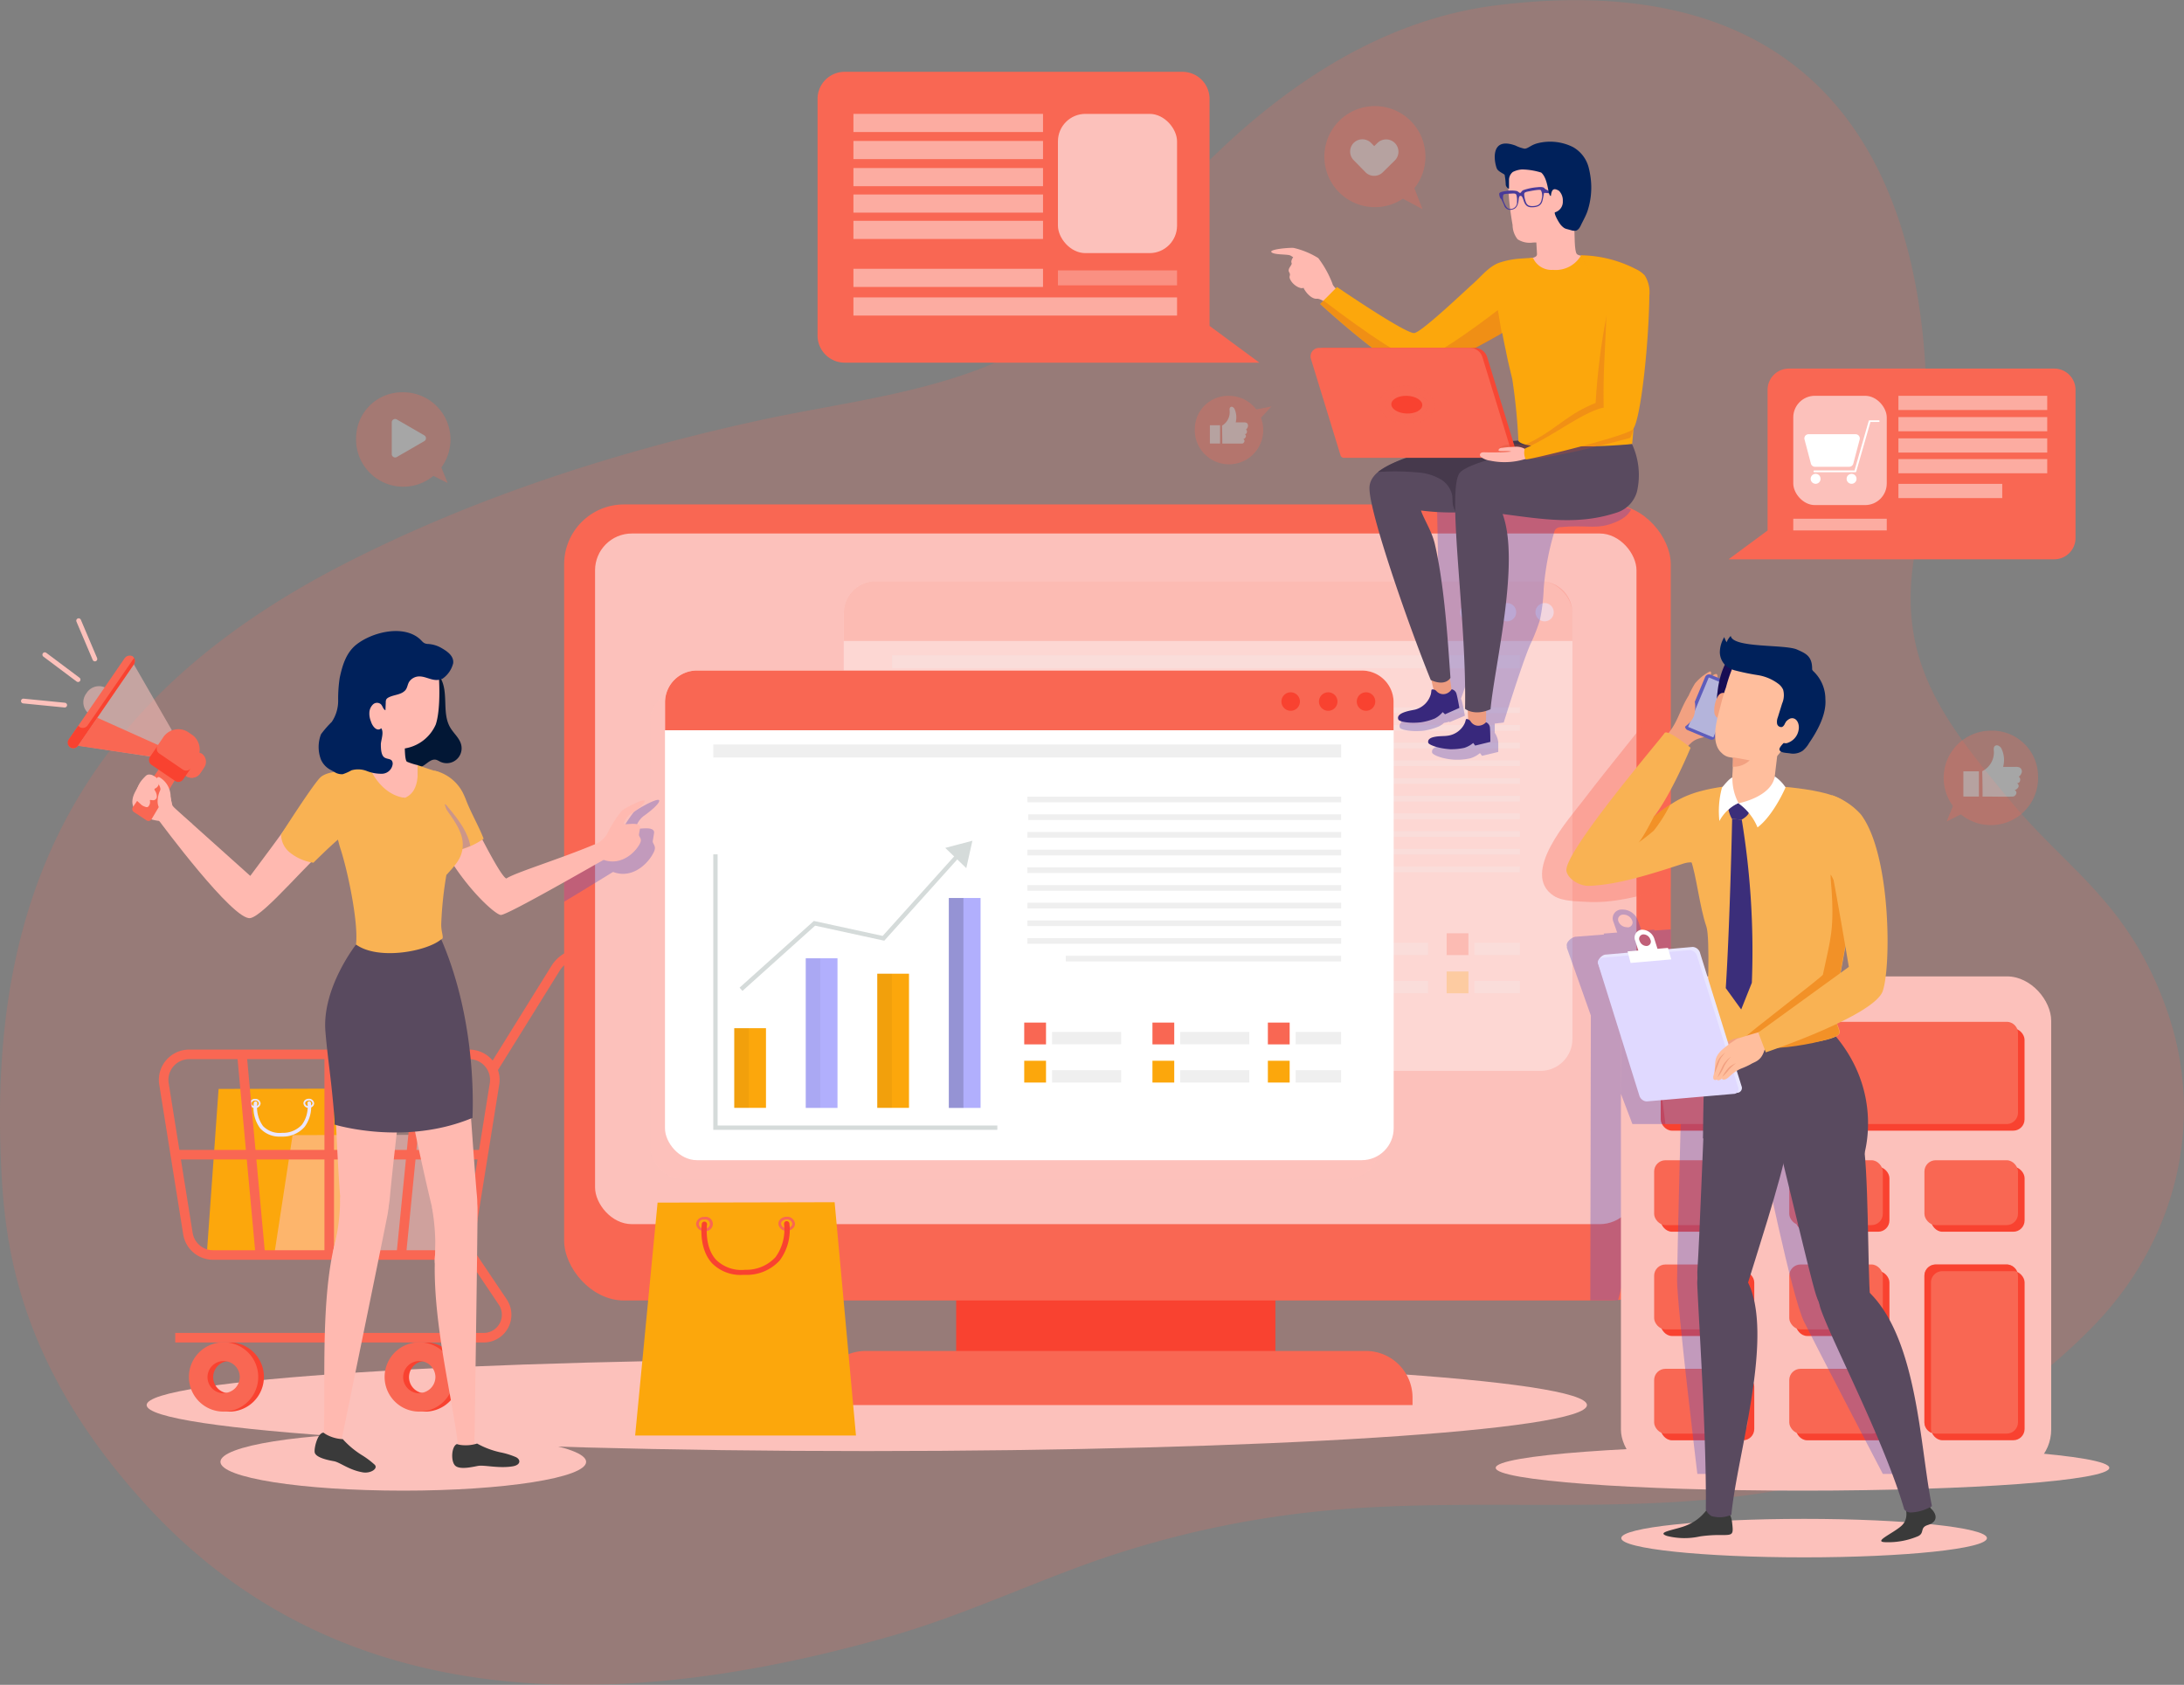 <svg xmlns="http://www.w3.org/2000/svg" viewBox="0 0 342.69 264.39"><rect x="0" y="0" width="342.69" height="264.39" fill="#808080" stroke="none"/><defs><style>.cls-1{isolation:isolate;}.cls-2{opacity:0.19;}.cls-3{fill:#f96753;}.cls-4,.cls-41,.cls-7{fill:#fcc1bb;}.cls-5{fill:#fca70c;}.cls-6{fill:#eae6ff;}.cls-7{opacity:0.55;}.cls-12,.cls-14,.cls-16,.cls-20,.cls-21,.cls-34,.cls-7{mix-blend-mode:multiply;}.cls-8{fill:#f94230;}.cls-30,.cls-37,.cls-9{fill:none;}.cls-37,.cls-9{stroke:#f96753;stroke-miterlimit:10;}.cls-9{stroke-width:1.5px;}.cls-10,.cls-20,.cls-21{opacity:0.35;}.cls-11,.cls-39{fill:#fff;}.cls-12,.cls-34{opacity:0.25;}.cls-13{fill:#b1affd;}.cls-14{opacity:0.15;}.cls-15{opacity:0.26;}.cls-16{opacity:0.62;}.cls-17{fill:#d5dbda;}.cls-18{fill:#efefef;}.cls-19{fill:#cfcfff;}.cls-20{fill:#5851bc;}.cls-22{fill:#021735;}.cls-23{fill:#ffb9b0;}.cls-24{fill:#f9b253;}.cls-25{fill:#7762ef;}.cls-26{fill:#594a5f;}.cls-27{fill:#f2f2f2;}.cls-28{fill:#3a3a3a;}.cls-29{fill:#00215b;}.cls-30{stroke:#fcc1bb;stroke-linecap:round;stroke-linejoin:round;stroke-width:0.75px;}.cls-31{fill:#ed9c80;}.cls-32{fill:#38287c;}.cls-33{fill:#46394c;}.cls-34,.cls-36{fill:#ce4a30;}.cls-35{fill:#f74734;}.cls-37,.cls-39,.cls-40,.cls-41{opacity:0.45;}.cls-38{fill:#483a99;}.cls-42{fill:#f2a181;}.cls-43{fill:#5e5dbb;}.cls-44{fill:#b4b4db;}.cls-45{fill:#f29127;}.cls-46{fill:#170d54;}.cls-47{fill:#ffbe9d;}.cls-48{fill:#3b2e7a;}.cls-49{fill:#e9e6ff;}.cls-50{fill:#e0d9ff;}.cls-51{opacity:0.3;}.cls-52{fill:#fefefe;}</style></defs><title>product-bg</title><g class="cls-1"><g id="OBJECTS"><g class="cls-2"><path class="cls-3" d="M423.11,273.37c-5.93-16.53-15.27-21.56-24.15-32.17-10.85-12.95-18.16-22.36-15.34-39,4.6-27.21,6.57-95.1-65.49-86.22-25.83,3.18-46.24,23-61.08,42.73C244.41,175.5,221.69,177,203.39,180.9,180.92,185.71,158,193,137.23,203.65c-42.83,21.95-55.62,53.5-53.87,93.87.53,12.2,2.25,31.42,22.86,53.9,27.81,30.34,68.22,34.41,116.86,20.47,11.14-3.19,21.66-8.19,32.61-12a154.18,154.18,0,0,1,35.2-7.64c27.93-2.7,56.89,2.18,83.69-6.16A88.33,88.33,0,0,0,412,322.92C424.81,309.51,429.37,290.82,423.11,273.37Z" transform="translate(-83.21 -115.16)"/></g><path class="cls-4" d="M106.22,335.65c0,4,50.6,7.22,113,7.22s113-3.24,113-7.22-50.6-7.23-113-7.23S106.22,331.66,106.22,335.65Z" transform="translate(-83.21 -115.16)"/><path class="cls-4" d="M175.18,344.56c0,2.5-12.84,4.52-28.69,4.52s-28.69-2-28.69-4.52S130.65,340,146.49,340,175.18,342.07,175.18,344.56Z" transform="translate(-83.21 -115.16)"/><ellipse class="cls-4" cx="282.83" cy="230.34" rx="48.14" ry="3.58"/><polygon class="cls-5" points="34.3 170.88 32.45 196.76 57.14 196.76 55.44 170.83 34.3 170.88"/><path class="cls-6" d="M122.4,288.32h0a.79.79,0,0,1,.85-.72h0a.8.8,0,0,1,.85.71.79.79,0,0,1-.85.72h0A.79.79,0,0,1,122.4,288.32Zm.85-.45a.53.53,0,0,0-.58.44.53.53,0,0,0,.58.45h0a.52.52,0,0,0,.57-.45.52.52,0,0,0-.57-.44Zm-.72.45h0Z" transform="translate(-83.21 -115.16)"/><path class="cls-6" d="M130.82,288.3h0a.67.67,0,0,1,.2-.47.9.9,0,0,1,.64-.25h0a.79.79,0,0,1,.84.71.68.68,0,0,1-.25.52.94.94,0,0,1-.59.2h0A.79.79,0,0,1,130.82,288.3Zm.85-.45a.66.66,0,0,0-.46.18.38.38,0,0,0-.12.27h0a.53.53,0,0,0,.58.44h0a.64.64,0,0,0,.41-.14.38.38,0,0,0,.16-.31.52.52,0,0,0-.57-.44Z" transform="translate(-83.21 -115.16)"/><path class="cls-6" d="M127.21,293.52h.24A4.54,4.54,0,0,0,131,292a5.29,5.29,0,0,0,1-3.78.28.28,0,0,0-.31-.24.27.27,0,0,0-.23.31,4.79,4.79,0,0,1-.87,3.36,4,4,0,0,1-3.1,1.28,3.66,3.66,0,0,1-3-1.05,5,5,0,0,1-.91-3.57.27.27,0,0,0-.54-.08,5.42,5.42,0,0,0,1,4A4.06,4.06,0,0,0,127.21,293.52Z" transform="translate(-83.21 -115.16)"/><polygon class="cls-7" points="45.91 178.13 42.96 197.38 69.77 197.32 67.06 178.08 45.91 178.13"/><path class="cls-8" d="M119.19,325.8a5.44,5.44,0,1,0,5.43,5.43A5.43,5.43,0,0,0,119.19,325.8Zm0,8a2.53,2.53,0,1,1,2.53-2.53A2.53,2.53,0,0,1,119.19,333.76Z" transform="translate(-83.21 -115.16)"/><path class="cls-3" d="M118.29,325.8a5.44,5.44,0,1,0,5.44,5.43A5.44,5.44,0,0,0,118.29,325.8Zm0,8a2.53,2.53,0,1,1,2.54-2.53A2.52,2.52,0,0,1,118.29,333.76Z" transform="translate(-83.21 -115.16)"/><path class="cls-8" d="M149.91,325.8a5.44,5.44,0,1,0,5.44,5.43A5.44,5.44,0,0,0,149.91,325.8Zm0,8a2.53,2.53,0,1,1,2.54-2.53A2.52,2.52,0,0,1,149.91,333.76Z" transform="translate(-83.21 -115.16)"/><path class="cls-3" d="M149,325.8a5.44,5.44,0,1,0,5.44,5.43A5.43,5.43,0,0,0,149,325.8Zm0,8a2.53,2.53,0,1,1,2.53-2.53A2.53,2.53,0,0,1,149,333.76Z" transform="translate(-83.21 -115.16)"/><path class="cls-9" d="M191,264.75H174.61a5,5,0,0,0-4.22,2.35L160.51,283" transform="translate(-83.21 -115.16)"/><path class="cls-9" d="M116.61,312.1h36.52a4,4,0,0,0,3.9-3.33l3.78-23.57a4,4,0,0,0-3.91-4.58H112.83a4,4,0,0,0-3.9,4.58l3.77,23.57A4,4,0,0,0,116.61,312.1Z" transform="translate(-83.21 -115.16)"/><line class="cls-9" x1="51.66" y1="165.45" x2="51.66" y2="196.94"/><line class="cls-9" x1="75.82" y1="181.2" x2="27.51" y2="181.2"/><line class="cls-9" x1="66.08" y1="165.45" x2="62.96" y2="196.94"/><line class="cls-9" x1="37.96" y1="165.45" x2="40.85" y2="196.94"/><path class="cls-9" d="M156.17,310.67l5.92,8.8a3.6,3.6,0,0,1-3,5.61H110.71" transform="translate(-83.21 -115.16)"/><rect class="cls-8" x="150.03" y="199.68" width="50.09" height="13.47"/><rect class="cls-3" x="88.52" y="79.16" width="173.64" height="124.92" rx="9.39"/><rect class="cls-4" x="93.37" y="83.72" width="163.41" height="108.38" rx="5.77"/><path class="cls-3" d="M135.82,212h78.5a7.32,7.32,0,0,1,7.32,7.32v1.17a0,0,0,0,1,0,0H128.5a0,0,0,0,1,0,0v-1.17A7.32,7.32,0,0,1,135.82,212Z"/><g class="cls-10"><rect class="cls-11" x="132.39" y="91.2" width="114.34" height="76.85" rx="5.01"/></g><g class="cls-12"><rect class="cls-5" x="143.26" y="147.35" width="4.98" height="12.5"/><rect class="cls-13" x="154.48" y="136.37" width="4.98" height="23.48"/><rect class="cls-5" x="165.71" y="138.8" width="4.98" height="21.05"/><rect class="cls-13" x="176.93" y="126.91" width="4.98" height="32.94"/><g class="cls-14"><rect class="cls-15" x="154.48" y="136.37" width="2.29" height="23.48"/></g><g class="cls-14"><rect class="cls-15" x="143.26" y="147.35" width="2.29" height="12.5"/></g><g class="cls-16"><rect class="cls-15" x="176.93" y="126.91" width="2.29" height="32.94"/></g><g class="cls-14"><rect class="cls-15" x="165.71" y="138.8" width="2.29" height="21.05"/></g><polygon class="cls-17" points="184.55 163.29 139.97 163.29 139.97 115.83 140.65 115.83 140.65 162.61 184.55 162.61 184.55 163.29"/><polygon class="cls-17" points="144.55 141.49 144.1 140.98 155.76 130.51 166.56 132.86 178.25 119.84 178.76 120.3 166.8 133.61 155.95 131.25 144.55 141.49"/><polygon class="cls-17" points="179.67 122.22 176.38 119.06 180.63 117.92 179.67 122.22"/><rect class="cls-13" x="188.77" y="146.46" width="3.42" height="3.42"/><rect class="cls-5" x="188.77" y="152.45" width="3.42" height="3.42"/><rect class="cls-18" x="193.13" y="153.93" width="10.84" height="1.94"/><rect class="cls-18" x="193.13" y="147.94" width="10.84" height="1.94"/><rect class="cls-13" x="208.88" y="146.46" width="3.42" height="3.42"/><rect class="cls-5" x="208.88" y="152.45" width="3.42" height="3.42"/><rect class="cls-18" x="213.24" y="153.93" width="10.84" height="1.94"/><rect class="cls-18" x="213.24" y="147.94" width="10.84" height="1.94"/><rect class="cls-3" x="226.99" y="146.46" width="3.42" height="3.42"/><rect class="cls-5" x="226.99" y="152.45" width="3.42" height="3.42"/><rect class="cls-18" x="231.36" y="153.93" width="7.13" height="1.94"/><rect class="cls-18" x="231.36" y="147.94" width="7.13" height="1.94"/><rect class="cls-18" x="189.41" y="113.78" width="49.08" height="0.89"/><rect class="cls-18" x="139.97" y="102.83" width="98.52" height="2.04"/><rect class="cls-18" x="189.26" y="116.55" width="49.23" height="0.89"/><rect class="cls-18" x="189.26" y="111" width="49.23" height="0.89"/><rect class="cls-18" x="189.26" y="119.33" width="49.23" height="0.89"/><rect class="cls-18" x="189.26" y="122.11" width="49.23" height="0.89"/><rect class="cls-18" x="189.26" y="124.88" width="49.23" height="0.89"/><rect class="cls-18" x="189.26" y="127.66" width="49.23" height="0.89"/><rect class="cls-18" x="189.26" y="130.43" width="49.23" height="0.89"/><rect class="cls-18" x="189.26" y="133.21" width="49.23" height="0.89"/><rect class="cls-18" x="195.29" y="135.98" width="43.2" height="0.89"/><path class="cls-3" d="M324.93,206.37H220.61a5,5,0,0,0-5,5v4.38H329.94v-4.38A5,5,0,0,0,324.93,206.37Z" transform="translate(-83.21 -115.16)"/><path class="cls-19" d="M315.23,211.24a1.45,1.45,0,1,1-1.44-1.45A1.44,1.44,0,0,1,315.23,211.24Z" transform="translate(-83.21 -115.16)"/><circle class="cls-19" cx="236.47" cy="96.07" r="1.44"/><circle class="cls-19" cx="242.36" cy="96.07" r="1.44"/></g><rect class="cls-7" x="102.02" y="108.2" width="114.34" height="76.85" rx="5.01"/><rect class="cls-11" x="104.34" y="105.21" width="114.34" height="76.85" rx="5.01"/><rect class="cls-5" x="115.21" y="161.35" width="4.98" height="12.5"/><rect class="cls-13" x="126.43" y="150.38" width="4.98" height="23.48"/><rect class="cls-5" x="137.65" y="152.8" width="4.98" height="21.05"/><rect class="cls-13" x="148.88" y="140.92" width="4.98" height="32.94"/><g class="cls-14"><rect class="cls-15" x="126.43" y="150.38" width="2.29" height="23.48"/></g><g class="cls-14"><rect class="cls-15" x="115.21" y="161.35" width="2.29" height="12.5"/></g><g class="cls-16"><rect class="cls-15" x="148.88" y="140.92" width="2.29" height="32.94"/></g><g class="cls-14"><rect class="cls-15" x="137.65" y="152.8" width="2.29" height="21.05"/></g><polygon class="cls-17" points="156.49 177.3 111.92 177.3 111.92 134.07 112.6 134.07 112.6 176.62 156.49 176.62 156.49 177.3"/><polygon class="cls-17" points="116.5 155.5 116.04 154.99 127.7 144.52 138.5 146.87 150.2 133.85 150.71 134.3 138.75 147.62 127.9 145.26 116.5 155.5"/><polygon class="cls-17" points="151.62 136.23 148.32 133.06 152.58 131.93 151.62 136.23"/><rect class="cls-3" x="160.71" y="160.47" width="3.42" height="3.42"/><rect class="cls-5" x="160.71" y="166.46" width="3.42" height="3.42"/><rect class="cls-18" x="165.08" y="167.94" width="10.84" height="1.94"/><rect class="cls-18" x="165.08" y="161.94" width="10.84" height="1.94"/><rect class="cls-3" x="180.83" y="160.47" width="3.42" height="3.42"/><rect class="cls-5" x="180.83" y="166.46" width="3.42" height="3.42"/><rect class="cls-18" x="185.19" y="167.94" width="10.84" height="1.94"/><rect class="cls-18" x="185.19" y="161.94" width="10.84" height="1.94"/><rect class="cls-3" x="198.94" y="160.47" width="3.42" height="3.42"/><rect class="cls-5" x="198.94" y="166.46" width="3.42" height="3.42"/><rect class="cls-18" x="203.3" y="167.94" width="7.13" height="1.94"/><rect class="cls-18" x="203.3" y="161.94" width="7.13" height="1.94"/><rect class="cls-18" x="161.35" y="127.79" width="49.08" height="0.89"/><rect class="cls-18" x="111.92" y="116.83" width="98.52" height="2.04"/><rect class="cls-18" x="161.21" y="130.56" width="49.23" height="0.89"/><rect class="cls-18" x="161.21" y="125.01" width="49.23" height="0.89"/><rect class="cls-18" x="161.21" y="133.34" width="49.23" height="0.89"/><rect class="cls-18" x="161.21" y="136.11" width="49.23" height="0.89"/><rect class="cls-18" x="161.21" y="138.89" width="49.23" height="0.89"/><rect class="cls-18" x="161.21" y="141.66" width="49.23" height="0.89"/><rect class="cls-18" x="161.21" y="144.44" width="49.23" height="0.89"/><rect class="cls-18" x="161.21" y="147.21" width="49.23" height="0.89"/><rect class="cls-18" x="167.23" y="149.99" width="43.2" height="0.89"/><path class="cls-3" d="M296.87,220.38H192.56a5,5,0,0,0-5,5v4.38H301.88v-4.38A5,5,0,0,0,296.87,220.38Z" transform="translate(-83.21 -115.16)"/><path class="cls-8" d="M287.18,225.24a1.45,1.45,0,1,1-1.45-1.44A1.45,1.45,0,0,1,287.18,225.24Z" transform="translate(-83.21 -115.16)"/><path class="cls-8" d="M293.07,225.24a1.45,1.45,0,1,1-1.45-1.44A1.45,1.45,0,0,1,293.07,225.24Z" transform="translate(-83.21 -115.16)"/><path class="cls-8" d="M299,225.24a1.45,1.45,0,1,1-1.44-1.44A1.44,1.44,0,0,1,299,225.24Z" transform="translate(-83.21 -115.16)"/><path class="cls-20" d="M335.46,194.42H308.69q.27,13,.44,26a10.37,10.37,0,0,1-.48,3.93h0c-.36,0-.2.09-.32.72v0a8,8,0,0,1-5.25,3.19.56.56,0,0,0,0,.29.66.66,0,0,0-.21.81c.13.29,1.67.68,3.76.46a10,10,0,0,0,2.32-.65,3.54,3.54,0,0,0,.85-.58,2.87,2.87,0,0,0,.78-.19l.09.08,2.39-1s-.26-1.51-.47-2.3a1.42,1.42,0,0,0-.15-.37,111.13,111.13,0,0,0,4.7-16.71c-.44,7.06-3,21.38-3.16,21.88a3.68,3.68,0,0,1-3,2.13c-.56.05-3.35-.11-3.05,1.17.07.31,1.52,1,3.62,1.1a9.6,9.6,0,0,0,2.39-.23,4.34,4.34,0,0,0,1.49-.81l.33.43,2.54-.61s0-.66,0-1.46a3.3,3.3,0,0,0-.55-1.55l0-1.44,1.41-.17s2.82-9.15,4.17-12.26a27.5,27.5,0,0,0,1.52-3.89,28.52,28.52,0,0,0,.58-4.88,43.08,43.08,0,0,1,1.64-8.8,1.24,1.24,0,0,1,.24-.52,1.34,1.34,0,0,1,.92-.32c3.6-.33,5.25.28,7.5-.42,3-.92,3.29-2.26,3.43-2.33A9.4,9.4,0,0,0,335.46,194.42Z" transform="translate(-83.21 -115.16)"/><g class="cls-21"><path class="cls-3" d="M345.36,254.35v-31c-4.63,6.06-9.21,11.49-13.84,17.55-2,2.63-9.88,11.34-4.51,14.84,1.37.89,3.75.85,4.94.93,4.29.31,8.53-.88,12.69-2.05Z" transform="translate(-83.21 -115.16)"/></g><path class="cls-20" d="M345.36,261l-2.58.19,0-.14-2,.15-.6-1.7a2.6,2.6,0,0,0-2.53-1.61,1.38,1.38,0,0,0-1.28,1.92l.59,1.69-2.11.16.05.15-4.35.34c-.69,0-1.7.89-1.48,1.51l0,.09a1,1,0,0,0,0,.16l3.76,10.61-.09,44.7h4.36l8.26-32.11Zm-6.78-.34a1.44,1.44,0,0,1-1.42-.9.77.77,0,0,1,.72-1.07,1.45,1.45,0,0,1,1.42.9A.77.77,0,0,1,338.58,260.69Z" transform="translate(-83.21 -115.16)"/><path class="cls-20" d="M182.64,242.61a21.62,21.62,0,0,0-2.58,4.33,4.32,4.32,0,0,1-2.41,2.17c-1.91.87-4,1.71-5.92,2.48v5.07c4-2.4,7.62-4.65,7.68-4.67,3.05,1.17,5.61-1.37,6.43-3.21.37-.82-.18-1.16-.21-1.55,0-.2.25-1.39.21-1.54-.24-1.07-3.11-.14-2.87-.65a3.61,3.61,0,0,1,1.19-1.79c1.41-1,2.49-2,2.49-2.43C186.65,240.12,183,242.24,182.64,242.61Z" transform="translate(-83.21 -115.16)"/><rect class="cls-4" x="254.34" y="153.22" width="67.51" height="78.07" rx="6.95"/><rect class="cls-8" x="260.58" y="161.39" width="57.09" height="16.04" rx="1.77"/><rect class="cls-8" x="260.58" y="183.11" width="14.68" height="10.18" rx="1.77"/><rect class="cls-8" x="281.79" y="183.11" width="14.68" height="10.18" rx="1.77"/><rect class="cls-8" x="303" y="183.11" width="14.68" height="10.18" rx="1.77"/><rect class="cls-8" x="260.58" y="199.47" width="14.68" height="10.18" rx="1.77"/><rect class="cls-8" x="281.79" y="199.47" width="14.68" height="10.18" rx="1.77"/><rect class="cls-8" x="260.58" y="215.84" width="14.68" height="10.18" rx="1.77"/><rect class="cls-8" x="281.79" y="215.84" width="14.68" height="10.18" rx="1.77"/><rect class="cls-8" x="303" y="199.47" width="14.68" height="26.54" rx="1.77"/><path class="cls-3" d="M342.75,277.29a1.78,1.78,0,0,1,1.78-1.78h53.54a1.78,1.78,0,0,1,1.78,1.78v12.49a1.78,1.78,0,0,1-1.78,1.77H344.53" transform="translate(-83.21 -115.16)"/><rect class="cls-3" x="259.55" y="182.07" width="14.68" height="10.18" rx="1.77"/><rect class="cls-3" x="280.75" y="182.07" width="14.68" height="10.18" rx="1.77"/><rect class="cls-3" x="301.96" y="182.07" width="14.68" height="10.18" rx="1.77"/><rect class="cls-3" x="259.55" y="198.43" width="14.68" height="10.18" rx="1.77"/><rect class="cls-3" x="280.75" y="198.43" width="14.68" height="10.18" rx="1.77"/><rect class="cls-3" x="259.55" y="214.8" width="14.68" height="10.18" rx="1.77"/><rect class="cls-3" x="280.75" y="214.8" width="14.68" height="10.18" rx="1.77"/><rect class="cls-3" x="301.96" y="198.43" width="14.68" height="26.54" rx="1.77"/><path class="cls-8" d="M386.2,339.41v-23a1.78,1.78,0,0,1,1.78-1.77h11.13a1.8,1.8,0,0,1,.62.11,1.77,1.77,0,0,0-1.66-1.15H386.94a1.77,1.77,0,0,0-1.77,1.77v23a1.76,1.76,0,0,0,1.15,1.65A1.79,1.79,0,0,1,386.2,339.41Z" transform="translate(-83.21 -115.16)"/><path class="cls-20" d="M337.54,286.79l1.81,4.76h7.57s-.52,20.58-.56,24.43,3.18,30.47,3.18,30.47h4.38l-.46-33.55,6.22-17.21s4.67,23,6.61,26.9,12.35,23.86,12.35,23.86h4l-10.32-44.12L367.91,287l-22.35-10.44-8,.79" transform="translate(-83.21 -115.16)"/><polygon class="cls-5" points="103.18 188.72 99.66 225.27 134.31 225.27 130.96 188.66 103.18 188.72"/><path class="cls-3" d="M192.43,307.23h0a1.22,1.22,0,0,1,1.3-1.1h0a1.12,1.12,0,1,1,0,2.2h0A1.22,1.22,0,0,1,192.43,307.23Zm1.3-.68a.7.7,0,1,0,0,1.36h0a.7.7,0,1,0,0-1.36Zm-1.09.68Z" transform="translate(-83.21 -115.16)"/><path class="cls-3" d="M205.35,307.2h0a1,1,0,0,1,.3-.71,1.4,1.4,0,0,1,1-.39h0a1.22,1.22,0,0,1,1.3,1.1,1,1,0,0,1-.4.79,1.4,1.4,0,0,1-.9.31h0A1.21,1.21,0,0,1,205.35,307.2Zm1.3-.68a1,1,0,0,0-.7.27.58.58,0,0,0-.18.41h0a.8.8,0,0,0,.88.68h0a1,1,0,0,0,.64-.22.6.6,0,0,0,.24-.46.8.8,0,0,0-.88-.68Z" transform="translate(-83.21 -115.16)"/><path class="cls-8" d="M199.81,315.22h.37a7,7,0,0,0,5.38-2.27,8.06,8.06,0,0,0,1.51-5.8.43.43,0,0,0-.48-.36.42.42,0,0,0-.35.48,7.38,7.38,0,0,1-1.33,5.15,6.2,6.2,0,0,1-4.76,2,5.65,5.65,0,0,1-4.61-1.6c-1.85-2.06-1.39-5.45-1.39-5.48a.43.43,0,0,0-.36-.48.42.42,0,0,0-.47.36c0,.15-.52,3.8,1.59,6.15A6.27,6.27,0,0,0,199.81,315.22Z" transform="translate(-83.21 -115.16)"/><path class="cls-22" d="M152.32,221.53c1.34,2.32.18,5.48,1.53,7.79.54.93,1.46,1.65,1.72,2.69a2.34,2.34,0,0,1-3.37,2.64,2.76,2.76,0,0,0-.52-.25c-.67-.2-1.28.39-1.85.79a2.85,2.85,0,0,1-2.44.43,3.64,3.64,0,0,1-2-2.44c-1-2.9-.28-6.09.62-9,.45-1.46,1.11-3.08,2.54-3.61" transform="translate(-83.21 -115.16)"/><path class="cls-23" d="M183.47,246.17c0,.33.51.6.19,1.28-.73,1.51-3,3.61-5.72,2.65-.11,0-15,8.64-16.13,8.64s-9-7.39-11.51-16.53c-.61-2.18-.37-4.75,1.67-5.85a4.83,4.83,0,0,1,2.81,2.5c1.69,3.19,6.76,13.76,7.88,14.16,1.4-.93,8.21-3,13.72-5.3a3.76,3.76,0,0,0,2.14-1.79,18,18,0,0,1,2.29-3.57c.3-.3,3.56-2.05,3.56-1.48,0,.34-1,1.22-2.2,2a3,3,0,0,0-1.07,1.48c-.21.42,2.34-.35,2.56.53C183.69,245,183.46,246,183.47,246.17Z" transform="translate(-83.21 -115.16)"/><path class="cls-24" d="M151.38,236.09a6.7,6.7,0,0,1,4.44,3.44,14.2,14.2,0,0,1,.6,1.39c.8,2,1.89,3.84,2.68,5.86a12.05,12.05,0,0,1-3.5,1.68,7.38,7.38,0,0,1-3.26.44,1.69,1.69,0,0,1-.54-.12,1.79,1.79,0,0,1-.57-.49c-.34-.39-.67-.79-1-1.19a3.3,3.3,0,0,1-.67-1.14,3.36,3.36,0,0,1,.16-1.77" transform="translate(-83.21 -115.16)"/><g class="cls-21"><path class="cls-25" d="M153.32,241.59a.72.72,0,0,0-.25-.21.47.47,0,0,0-.54.23,1.33,1.33,0,0,0-.11.63,8.6,8.6,0,0,0,.38,2.41l-.25,4.25h0a7.52,7.52,0,0,0,3-.45c.46-.17,1-.34,1.46-.55C156.55,245.52,154.91,243.49,153.32,241.59Z" transform="translate(-83.21 -115.16)"/></g><path class="cls-23" d="M146.73,231.87s-.06,2.66.35,2.83a10.31,10.31,0,0,0,1.72.54l0,5.5-7.34-1.1-5.06-2.81s5.25-1.75,5.3-2.27-.29-3.47-.29-3.47" transform="translate(-83.21 -115.16)"/><path class="cls-23" d="M135.45,311.57v0c-2,9.53-1.05,22.62-1.5,29.79.11,0,2.73.36,2.73.36s6.22-30.23,7.35-36a10.67,10.67,0,0,0,.14-1.12c.27-4.36-3.66-4.58-5.87-1a16.15,16.15,0,0,0-1,1.95c-.13.28-.24.57-.36.87h0a28.75,28.75,0,0,0-1,3.05l0,.11c-.09.3-.17.61-.24.92l0,.07Z" transform="translate(-83.21 -115.16)"/><path class="cls-23" d="M147.21,277.38c-.07.79-.49,4.54-1,9-.43,3.72-.9,7.91-1.27,11.23-.27,2.49-.47,4.48-.55,5.41a12.73,12.73,0,0,1-.23,1.61v0c-.94,4.35-3.95,4.6-5.77,3.59a3.17,3.17,0,0,1-.7-.47,2.38,2.38,0,0,1-.78-1.28h0c-.11-.9-.23-2.11-.33-3.56v0s0,0,0,0v0c-.22-2.82-.41-6.46-.58-10-.2-4.35-.33-8.55-.36-10.91,0-.14,0-.26,0-.39,0-7.25,6.63-11.89,10.77-9.64l.15.07.16.09c.47.32.63,1.4.64,2.64A26.32,26.32,0,0,1,147.21,277.38Z" transform="translate(-83.21 -115.16)"/><path class="cls-23" d="M137.07,304.74l-.5-1.9s0,0,0,0a30.53,30.53,0,0,1-.63,6.64l0,.11c-.07.3-.15.61-.24.92l0,.07a4.7,4.7,0,0,0-.21,1v0c0,.86,1.83-3,2.25-3.85a1.16,1.16,0,0,1,.09-.18l-.5-2Z" transform="translate(-83.21 -115.16)"/><path class="cls-23" d="M151.43,313.39v0c-.19,10,2.89,21.71,3.7,28.95.1,0,2.52-.32,2.52-.32s.46-30.56.49-36.6a10,10,0,0,0-.06-1.15c-.5-4.4-4.06-3.64-5.44.49a16.47,16.47,0,0,0-.58,2.18c-.07.32-.12.63-.18,1h0a31.86,31.86,0,0,0-.36,3.26v.12c0,.32-.05.65-.06,1v.07C151.44,312.71,151.43,313,151.43,313.39Z" transform="translate(-83.21 -115.16)"/><path class="cls-23" d="M153.5,309.32a2.32,2.32,0,0,1-.7-.3,2,2,0,0,1-.92-1.08h0c-.26-.86-.57-2.06-.92-3.48,0,0,0,0,0,0l0,0c-.67-2.75-1.47-6.32-2.22-9.79-.91-4.28-1.74-8.42-2.17-10.77,0-.13-.4-1.84-.42-2-1.28-7.28,4.4-12,8.53-10.64l.16.06c.83.33,1.06,3.25,1.25,5.22s1.59,22.44,1.94,26.14a13.49,13.49,0,0,1,.07,1.65C158,308.87,155.32,309.87,153.5,309.32Z" transform="translate(-83.21 -115.16)"/><path class="cls-23" d="M151.73,306.19l-.78-1.76v0a34.05,34.05,0,0,1,.56,6.75v.12c0,.31,0,.65-.06,1v.07a5.45,5.45,0,0,0,0,1v0c.14.86,1.14-3.4,1.36-4.39,0-.13.05-.2.05-.2l-.78-1.86Z" transform="translate(-83.21 -115.16)"/><path class="cls-26" d="M139.07,263.39s-5.35,6.79-4.8,13.62c.23,2.84.58,5.34.9,8.2.05.41.69,6.42.51,6.42,0,0,11,3.41,21.67-1.05,0-.73.85-14.7-4.9-28A93.57,93.57,0,0,1,139.07,263.39Z" transform="translate(-83.21 -115.16)"/><path class="cls-24" d="M155.82,247.7c0,2-1.08,3.13-2.57,4.77a58.49,58.49,0,0,0-.8,7.52c-.08,1.5.56,2.44,0,2.56-2.14,1.87-9.84,3.38-13.38.83.37-3.13-1-10-2-13.56-.15-.54-.28-1-.4-1.35-.88-2.67-2.47-11.23-1.29-11.6l1-.3c1.85-.56,4.57-1.51,4.57-1.51s1.61,4.73,5.77,5.31c2.27-.94,2.07-3.81,2-5.13.75.2,1.07.41,3.38,1.09.64.93.08,2.87,1.13,5.77C153.57,242.82,155.87,245.33,155.82,247.7Z" transform="translate(-83.21 -115.16)"/><path class="cls-23" d="M152.05,221s.42,5.14-.46,7.84a6.41,6.41,0,0,1-5.55,3.84c-6.15,0-7.25-8.35-7.22-8.75s9.06-3.91,9.06-3.91Z" transform="translate(-83.21 -115.16)"/><path class="cls-27" d="M152.69,271.75" transform="translate(-83.21 -115.16)"/><path class="cls-28" d="M163.74,345.25c-2.18.39-4.52-.22-5.48-.06-.79.14-2.82.65-3.59,0s-.63-3.1.24-3.42a3,3,0,0,0,.57.14,6,6,0,0,0,2.59-.22,13.44,13.44,0,0,0,3.61,1.37,12.24,12.24,0,0,1,2.41.73C164.91,344.13,165,345,163.74,345.25Z" transform="translate(-83.21 -115.16)"/><path class="cls-28" d="M140.14,346.21c-2.19-.37-3.58-1.58-4.54-1.75-.79-.14-2.78-.53-3-1.34-.16-.61.44-3.14,1.38-3.14a3.1,3.1,0,0,0,.48.32A5.94,5.94,0,0,0,137,341a13.68,13.68,0,0,0,3,2.51,13.42,13.42,0,0,1,2,1.5C142.59,345.61,141.37,346.42,140.14,346.21Z" transform="translate(-83.21 -115.16)"/><path class="cls-23" d="M108.21,244l2-2.39,12.27,11s6-8,7.65-10.47c1.81-2.74,3.44-5.08,6.09-5.54.61.38-.2,10.22-.52,10.46-3.7,2.77-10.91,11.71-13.2,12.17C119.86,259.77,108.21,244,108.21,244Z" transform="translate(-83.21 -115.16)"/><path class="cls-24" d="M137.14,236.17s-2.51,0-3.59.92-6.23,9-6.23,9a3.63,3.63,0,0,0,1.36,2.84,7.58,7.58,0,0,0,3.71,1.61s2.59-2.58,4-3.75c.91-.73,1,1.08,1,1.08l4.56-4.46Z" transform="translate(-83.21 -115.16)"/><path class="cls-29" d="M135.63,236.27l-.41-.23a3.35,3.35,0,0,1-1.64-1.66,5.53,5.53,0,0,1,0-4,16.31,16.31,0,0,1,1.69-1.94,5.94,5.94,0,0,0,1-3.36,22,22,0,0,1,.24-3.54c.43-2,1-3.87,2.52-5.15,2.45-2,7.35-3.26,10-1,.48.42.58.75,1.24.82a4.72,4.72,0,0,1,2.23.65c.88.51,1.94,1.22,1.82,2.37a4.17,4.17,0,0,1-1.67,2.43,2.19,2.19,0,0,1-.94.21c-1,0-1.91-.66-2.93-.55a1.93,1.93,0,0,0-1.28.71c-.37.45-.32,1.09-.75,1.51-.68.68-1.75.63-2.57,1.07a.9.9,0,0,0-.35.29.94.94,0,0,0-.09.44l-.05,1.28c-.4-.17-.44-.75-.78-1a.93.93,0,0,0-1.17.08,1.91,1.91,0,0,0-.56,1.12,3.21,3.21,0,0,0,.23,1.54c.26.87,1,1.66,1.62,1.08.44.65,0,1.73-.06,2.46,0,.58,0,1.73.54,2.11s1.29.09,1.32,1a1.73,1.73,0,0,1-1.62,1.57,6.15,6.15,0,0,1-2.42-.42,3.77,3.77,0,0,0-2.43-.12,7.26,7.26,0,0,1-1.37.61A2.12,2.12,0,0,1,135.63,236.27Z" transform="translate(-83.21 -115.16)"/><path class="cls-23" d="M113.32,244.42s-2.89-2.31-3.08-2.94-.24-1.31-.48-1.93a3.59,3.59,0,0,0-2-2c-.73-.3-.37-.55-1.15-.4-1.17.23-1.72,1.38-2.19,2.27-2,3.82,3.47,4.54,3.66,4.55.4,0,2.43,2.32,2.43,2.32" transform="translate(-83.21 -115.16)"/><path class="cls-3" d="M104.21,242.58l2,1.32a.55.55,0,0,0,.77-.17l4.34-7.28L108.72,235l-4.66,6.82A.54.54,0,0,0,104.21,242.58Z" transform="translate(-83.21 -115.16)"/><path class="cls-7" d="M97.15,227.15l.68.46,2.75-4-.68-.46a2.3,2.3,0,0,0-3.13.81h0A2.28,2.28,0,0,0,97.15,227.15Z" transform="translate(-83.21 -115.16)"/><polygon class="cls-7" points="11.43 116.87 24.08 118.79 26.96 114.58 20.58 103.52 11.43 116.87"/><polygon class="cls-3" points="12.23 117.04 24.08 118.79 25.23 117.11 15.26 112.63 12.23 117.04"/><path class="cls-3" d="M112.48,237h0a1.61,1.61,0,0,0,2.19-.56l.51-.75a1.59,1.59,0,0,0-.26-2.24h0a1.61,1.61,0,0,0-2.19.57l-.51.75A1.6,1.6,0,0,0,112.48,237Z" transform="translate(-83.21 -115.16)"/><path class="cls-3" d="M112.73,234l-.51.75a1.6,1.6,0,0,0,.26,2.23,1.61,1.61,0,0,0,2.19-.56l.51-.75a1.74,1.74,0,0,0,.11-.18,1.47,1.47,0,1,1-2.43-1.65S112.77,234,112.73,234Z" transform="translate(-83.21 -115.16)"/><path class="cls-3" d="M94.22,232.45h0a.94.94,0,0,0,1.28-.34l8.68-12.64a1,1,0,0,0-.15-1.32h0a1,1,0,0,0-1.29.34l-8.68,12.64A1,1,0,0,0,94.22,232.45Z" transform="translate(-83.21 -115.16)"/><path class="cls-8" d="M104.25,218.4,97,228.93a.94.94,0,0,1-1.28.33.63.63,0,0,1-.22-.24l-1.46,2.11a.88.88,0,1,0,1.44,1l8.68-12.64A1,1,0,0,0,104.25,218.4Z" transform="translate(-83.21 -115.16)"/><path class="cls-3" d="M108.4,236.16l.82.56a2.86,2.86,0,0,0,3.9-1l.82-1.18a2.86,2.86,0,0,0-.48-4l-.81-.55a2.86,2.86,0,0,0-3.91,1l-.81,1.18A2.84,2.84,0,0,0,108.4,236.16Z" transform="translate(-83.21 -115.16)"/><path class="cls-8" d="M108,232.11l-1.22,1.77a.92.92,0,0,0,.15,1.27l3.81,2.59a.91.91,0,0,0,1.24-.32l1.22-1.77a.92.92,0,0,1-1.24.32l-3.81-2.6A.9.9,0,0,1,108,232.11Z" transform="translate(-83.21 -115.16)"/><path class="cls-23" d="M104.63,240.76a4,4,0,0,1,.69-3A7.26,7.26,0,0,1,106,237a.9.9,0,0,1,.43-.28,1.27,1.27,0,0,1,.92.21,1.63,1.63,0,0,1,.76.75,1,1,0,0,1-.55,1.21.18.18,0,0,0-.11.1.35.35,0,0,0,.07.23,1.7,1.7,0,0,1,.3,1,.58.58,0,0,1-.68.51c-.15,0-.35-.08-.4,0a.28.28,0,0,0,0,.13,1,1,0,0,1-.23.83.28.28,0,0,1-.18.12.49.49,0,0,1-.2,0,2.51,2.51,0,0,1-.67-.3" transform="translate(-83.21 -115.16)"/><path class="cls-23" d="M110.22,241.64c-.07-.43-.22-1.13-.24-1.56a3.53,3.53,0,0,0-1.67-2.9.43.43,0,0,0-.27-.08.3.3,0,0,0-.22.26.87.87,0,0,0,.05.36c.12.37.64,1.06.48,1.44a4.26,4.26,0,0,0-.41,1.79c0,.55.27,1.44.92,1.53" transform="translate(-83.21 -115.16)"/><line class="cls-30" x1="12.34" y1="97.4" x2="14.89" y2="103.41"/><line class="cls-30" x1="7.03" y1="102.74" x2="12.25" y2="106.65"/><line class="cls-30" x1="3.67" y1="110.01" x2="10.15" y2="110.65"/><path class="cls-23" d="M294.7,162s-2.33-1.65-2.42-2.34a16.2,16.2,0,0,0-2.22-4,12.67,12.67,0,0,0-3.84-1.59c-.58-.08-3.92.2-3.51.66s2.58.29,3,.54l.41.25s-.41.56-.25.9-.71.87-.38,1.45-.13.55.17,1.15c.49,1,1.75,1.57,2.08,1.29.25.6,1.2,1.81,2.1,1.73s3.07,1.95,3.07,1.95" transform="translate(-83.21 -115.16)"/><path class="cls-23" d="M330.22,150.33c.08,1.57,0,4.29.42,4.7s1.89.34,1.89.34-5.17,6.53-5.63,6.17-6.58-5.34-5.2-5.6,2.71-.2,2.68-.91l-.12-2.13" transform="translate(-83.21 -115.16)"/><path class="cls-5" d="M336.12,185.24s-10.09,1.15-12.41,1.2-2.21-1.17-2.21-1.17a92.86,92.86,0,0,0-1-10.62c-.45-1.91-.65-2.61-1-4.42-.87-4-.83-4.79-1.75-9.76l6-4.85a3.17,3.17,0,0,0,3.15,1.89,4.59,4.59,0,0,0,4.42-2.32l8.22,5.45.77,13.28-1,10.93" transform="translate(-83.21 -115.16)"/><path class="cls-23" d="M330.33,148.91a16.81,16.81,0,0,1-.71,2.32,2.62,2.62,0,0,1-2.78,1.92l-3.09.07a3.49,3.49,0,0,1-2.41-.51,3.61,3.61,0,0,1-.79-2.23c-.18-1-.32-2-.44-2.94a43.39,43.39,0,0,1-.27-5.81,5.29,5.29,0,0,1,.07-.8.64.64,0,0,1,.13-.29.63.63,0,0,1,.37-.14,31.73,31.73,0,0,1,5.84-.38,6.64,6.64,0,0,1,3.94,1,7.4,7.4,0,0,1,2.08,3.53c.08.21.14.49,0,.62" transform="translate(-83.21 -115.16)"/><path class="cls-31" d="M307.71,221.22a21.53,21.53,0,0,0,.6,2.7c.27.68,2.52.05,2.67-.39a20.41,20.41,0,0,0-.71-3.71" transform="translate(-83.21 -115.16)"/><path class="cls-32" d="M311.76,224.09c.2.74.44,2.16.44,2.16l-2.25,1-.37-.34a4.13,4.13,0,0,1-1.24,1,9.29,9.29,0,0,1-2.18.6c-2,.22-3.41-.15-3.53-.43-.48-1.13,2.12-1.44,2.64-1.57a3.49,3.49,0,0,0,2.47-2.48c.11-.59,0-.7.3-.68a.77.77,0,0,1,.56.26,1.43,1.43,0,0,0,1.6.38,1.67,1.67,0,0,0,.79-.67A1,1,0,0,1,311.76,224.09Z" transform="translate(-83.21 -115.16)"/><path class="cls-26" d="M317.65,195a38.09,38.09,0,0,1-11.48.27c.49,1.43,1.71,3.25,2.18,5.26,1.53,6.62,2.06,15.52,2.45,21,0,0-.74,1.42-3.09.34-3.53-8.7-9.67-26.33-9.62-30.15.07-4.87,12.23-6.05,21.13-7.25" transform="translate(-83.21 -115.16)"/><path class="cls-33" d="M333.18,185.25c2.8,2.05-15.53,9.75-15.53,9.75a30,30,0,0,1-6,.57,4.24,4.24,0,0,1-.45-1.13c-.11-.53-.05-1.09-.14-1.62a3.8,3.8,0,0,0-1.84-2.47,8.22,8.22,0,0,0-3-1,40.11,40.11,0,0,0-6.8-.12c5.5-4.06,16.77-4.59,22-4.93C322.46,186,332.78,185,333.18,185.25Z" transform="translate(-83.21 -115.16)"/><path class="cls-31" d="M313.52,225.85a22.54,22.54,0,0,0,.12,2.76c.15.72,2.47.49,2.7.08a20.83,20.83,0,0,0-.06-3.77" transform="translate(-83.21 -115.16)"/><path class="cls-32" d="M317,229.38c.06.76.06,2.2.06,2.2l-2.38.58-.31-.41a4.16,4.16,0,0,1-1.4.77,9.48,9.48,0,0,1-2.25.21c-2-.13-3.33-.74-3.4-1-.28-1.2,2.34-1,2.87-1.1a3.45,3.45,0,0,0,2.86-2c.22-.56.09-.69.42-.62a.79.79,0,0,1,.5.36,1.4,1.4,0,0,0,1.51.64,1.63,1.63,0,0,0,.9-.51A1,1,0,0,1,317,229.38Z" transform="translate(-83.21 -115.16)"/><path class="cls-26" d="M339.29,184.85a114.63,114.63,0,0,1-12.42.39c-1.58,0-13.57,2.25-14.72,4.28-1.89,3.35,1.23,22.88.94,36.87,0,0,1.44,1.2,4,.07.63-6.87,4.69-23.08,1.89-30.64,6.61.87,12,1.75,18-.25a4.79,4.79,0,0,0,3.09-3.28A11.53,11.53,0,0,0,339.29,184.85Z" transform="translate(-83.21 -115.16)"/><path class="cls-5" d="M323.71,155.62s-1.44.08-1.72.11a13.1,13.1,0,0,0-3.57.67c-1.63.61-2.78,2.13-4.11,3.31s-7.92,7.47-9.16,7.71S293,160.2,293,160.2l-2.65,2.66s11.79,10.89,15.31,10.91c1.71,0,11.12-5,14.13-6.87Z" transform="translate(-83.21 -115.16)"/><path class="cls-34" d="M305.73,171.68c-2.43.14-13.54-8.35-14.83-9.34l-.51.52s11.79,10.89,15.31,10.91c1.42,0,8.19-3.43,12.15-5.69l1-.6-.61-3.66S308.3,171.53,305.73,171.68Z" transform="translate(-83.21 -115.16)"/><path class="cls-35" d="M294.41,187h27l-4.84-15.78a2.08,2.08,0,0,0-2-1.47H290.94a1.35,1.35,0,0,0-1.29,1.74Z" transform="translate(-83.21 -115.16)"/><path class="cls-3" d="M294.07,187h26.59l-4.84-15.78a2.07,2.07,0,0,0-2-1.47H290.2a1.34,1.34,0,0,0-1.29,1.74l4.64,15.12A.55.55,0,0,0,294.07,187Z" transform="translate(-83.21 -115.16)"/><g class="cls-12"><path class="cls-36" d="M335.58,163.23a106.22,106.22,0,0,0-2,15.17C328.9,180.23,327,183,322.37,185c0,0-3.65-.6-4,.77-.22.8,4.27,1.43,4.27,1.43,4.28,0,15.56-3.11,16.32-3.32s3-14.55,3.08-22.33a4.91,4.91,0,0,0-.72-3.17,4.31,4.31,0,0,0-1.39-1,19.34,19.34,0,0,0-8.62-2.17" transform="translate(-83.21 -115.16)"/></g><path class="cls-23" d="M323,186a2.69,2.69,0,0,0-2.24-.72,18,18,0,0,0-1.8.15c-.28,0-.59.1-.62.39s1.32,0,2,.21a34.16,34.16,0,0,1-4.17.11,1.27,1.27,0,0,0-.48.05.41.41,0,0,0-.27.37.47.47,0,0,0,.19.32,2.91,2.91,0,0,0,1.43.57,11,11,0,0,0,6.35-.56" transform="translate(-83.21 -115.16)"/><path class="cls-5" d="M335.29,163.12c-.11,6.49-.57,9.46-.45,16-3.26.69-7.77,4.38-12.38,6.44a2.41,2.41,0,0,0,.15,1.69c.35.13,15.57-3.58,16.78-4.69s2.53-13.18,2.62-21a4.91,4.91,0,0,0-.72-3.17,4.31,4.31,0,0,0-1.39-1,19.34,19.34,0,0,0-8.62-2.17" transform="translate(-83.21 -115.16)"/><path class="cls-37" d="M307.79,178.67c.1,1.39-1.53,2.51-3.65,2.51s-3.9-1.12-4-2.51,1.54-2.5,3.65-2.5S307.7,177.29,307.79,178.67Z" transform="translate(-83.21 -115.16)"/><ellipse class="cls-8" cx="303.97" cy="178.67" rx="1.39" ry="2.43" transform="translate(30.38 360.29) rotate(-87.77)"/><path class="cls-38" d="M325.58,144.76c-.05-.24-.59-.29-1.13-.22a8.7,8.7,0,0,0-2.28.48c-.3.23-.28.4-.44.41s-.17-.14-.51-.29a4.54,4.54,0,0,0-1.72,0c-.54.07-1.06.19-1.05.44a1.42,1.42,0,0,0,.22.75c.11.06.11.05.54,1a1,1,0,0,0,1.3.71c.89-.19.95-1.21,1-1.63s.13-.49.26-.51.23,0,.4.42.3,1.3,1.21,1.36c1.2.06,1.72-.35,1.88-1.11.23-1,.17-1.05.26-1.14a6.15,6.15,0,0,1,.9.08l0-.31A6.74,6.74,0,0,1,325.58,144.76Zm-4.34,2.09a1,1,0,0,1-.88,1.09c-.55.07-.8-.22-1.1-.92a1.81,1.81,0,0,1-.17-1.27c.09-.17.38-.16,1.07-.2s.9-.06,1,.24A3.55,3.55,0,0,1,321.24,146.85Zm3.9-.57c-.12.75-.39,1.11-1.14,1.2-1.07.13-1.27-.29-1.43-.79a3.73,3.73,0,0,1-.2-1.05c0-.32.26-.36.93-.49s1.56-.28,1.69-.14A1.79,1.79,0,0,1,325.14,146.28Z" transform="translate(-83.21 -115.16)"/><path class="cls-29" d="M332.8,143.1a13.32,13.32,0,0,0-.3-1.6,5.15,5.15,0,0,0-2.49-3.27,8,8,0,0,0-5.65-.56c-1,.29-1.41.83-1.95.82A5.9,5.9,0,0,1,321,138c-4-1.45-3.36,2.5-2.93,3.59.19.48,1.1.83,1.23,1a11.34,11.34,0,0,1,.18,1.61.85.85,0,0,0,.51.59s0-1.27,0-1.45a1.6,1.6,0,0,1,.59-1.19,3.7,3.7,0,0,1,1.46-.4,10.76,10.76,0,0,1,3,.49c.75.64,1,2.12,1.16,3,.1.4.2.68.36.67.13-1.2.54-1.23,1.26-.82a2.13,2.13,0,0,1,.61,1.62,1.71,1.71,0,0,1-1.21,1.76c-.28.06.58,1.69,1,2.1a2.54,2.54,0,0,0,.43.37,1.64,1.64,0,0,0,.48.18l.58.16a1.53,1.53,0,0,0,.79.07c.43-.13.65-.58.84-1,.32-.65.68-1.28.94-2A11.8,11.8,0,0,0,332.8,143.1Z" transform="translate(-83.21 -115.16)"/><path class="cls-3" d="M405.54,202.93h-51.1l6.12-4.52V176.3A3.34,3.34,0,0,1,363.9,173h41.64a3.34,3.34,0,0,1,3.34,3.33v23.29A3.34,3.34,0,0,1,405.54,202.93Z" transform="translate(-83.21 -115.16)"/><rect class="cls-39" x="297.88" y="62.11" width="23.35" height="2.23"/><rect class="cls-39" x="297.88" y="65.45" width="23.35" height="2.23"/><rect class="cls-39" x="297.88" y="68.79" width="23.35" height="2.23"/><rect class="cls-39" x="297.88" y="72.04" width="23.35" height="2.23"/><rect class="cls-39" x="297.88" y="75.93" width="16.29" height="2.23"/><rect class="cls-4" x="281.38" y="62.11" width="14.67" height="17.15" rx="3.39"/><rect class="cls-39" x="281.38" y="81.4" width="14.67" height="1.84"/><path class="cls-11" d="M373.37,188.41H368a.66.66,0,0,1-.64-.49l-1-3.79a.65.65,0,0,1,.64-.83h7.37a.66.66,0,0,1,.64.83l-1,3.79A.66.66,0,0,1,373.37,188.41Z" transform="translate(-83.21 -115.16)"/><path class="cls-11" d="M374.3,189.26h-6.41a.13.13,0,0,1-.13-.13.13.13,0,0,1,.13-.14h6.31l2.23-7.78a.14.14,0,0,1,.13-.09H378a.13.13,0,1,1,0,.26h-1.3l-2.23,7.78A.14.14,0,0,1,374.3,189.26Z" transform="translate(-83.21 -115.16)"/><path class="cls-11" d="M368.87,190.3a.77.77,0,0,1-.77.78.78.78,0,0,1,0-1.56A.77.77,0,0,1,368.87,190.3Z" transform="translate(-83.21 -115.16)"/><circle class="cls-11" cx="290.53" cy="75.14" r="0.78"/><path class="cls-3" d="M215.72,172.07h65.1L273,166.3V130.68a4.25,4.25,0,0,0-4.25-4.25h-53a4.25,4.25,0,0,0-4.26,4.25v37.13A4.26,4.26,0,0,0,215.72,172.07Z" transform="translate(-83.21 -115.16)"/><g class="cls-40"><rect class="cls-11" x="217.12" y="133.03" width="29.75" height="2.85" transform="translate(380.78 153.75) rotate(180)"/><rect class="cls-11" x="217.12" y="137.28" width="29.75" height="2.85" transform="translate(380.78 162.25) rotate(180)"/><rect class="cls-11" x="217.12" y="141.54" width="29.75" height="2.85" transform="translate(380.78 170.76) rotate(180)"/><rect class="cls-11" x="217.12" y="145.68" width="29.75" height="2.85" transform="translate(380.78 179.05) rotate(180)"/><rect class="cls-11" x="217.12" y="149.83" width="29.75" height="2.85" transform="translate(380.78 187.33) rotate(180)"/><rect class="cls-11" x="217.12" y="157.36" width="29.75" height="2.85" transform="translate(380.78 202.39) rotate(180)"/><rect class="cls-11" x="217.12" y="161.84" width="50.78" height="2.85" transform="translate(401.81 211.36) rotate(180)"/></g><rect class="cls-4" x="249.21" y="133.03" width="18.69" height="21.85" rx="4.31" transform="translate(433.9 172.75) rotate(180)"/><rect class="cls-41" x="249.21" y="157.61" width="18.69" height="2.35" transform="translate(433.9 202.39) rotate(180)"/><path class="cls-4" d="M256.71,147.21h6.78a.85.85,0,0,0,.82-.62l1.3-4.82a.84.84,0,0,0-.81-1.07h-9.4a.84.84,0,0,0-.81,1.07l1.3,4.82A.85.85,0,0,0,256.71,147.21Z" transform="translate(-83.21 -115.16)"/><path class="cls-4" d="M255.51,148.3h8.17a.17.17,0,0,0,0-.34h-8l-2.84-9.91a.17.17,0,0,0-.16-.13h-1.78a.18.18,0,0,0-.17.17.17.17,0,0,0,.17.17h1.65l2.84,9.91A.17.17,0,0,0,255.51,148.3Z" transform="translate(-83.21 -115.16)"/><path class="cls-4" d="M262.43,149.63a1,1,0,1,0,1-1A1,1,0,0,0,262.43,149.63Z" transform="translate(-83.21 -115.16)"/><path class="cls-4" d="M255.25,149.63a1,1,0,1,0,1-1A1,1,0,0,0,255.25,149.63Z" transform="translate(-83.21 -115.16)"/><ellipse class="cls-4" cx="283.08" cy="241.37" rx="28.69" ry="3.02"/><path class="cls-28" d="M350.89,352.24a7.13,7.13,0,0,1-3,2.27c-1.6.71-5,1.05-3.11,1.68a11.24,11.24,0,0,0,5.19.07,21.38,21.38,0,0,1,3.5-.21c1.73,0,1.74-.12,1.51-2.07C354.67,351.3,351.67,350.73,350.89,352.24Z" transform="translate(-83.21 -115.16)"/><path class="cls-28" d="M382.21,351.27c-.09.54.68,2.18-.7,3.38s-4.49,2.48-2.43,2.52a12,12,0,0,0,5.11-.95c1.05-.52.21-1.34,1.52-1.75,1.72-.54,1.36-1.8.47-2.59C385,349.31,382.52,349.52,382.21,351.27Z" transform="translate(-83.21 -115.16)"/><path class="cls-26" d="M375.62,296.66s4.12-12.11-7.56-22.09c0,0-6.27,2.49-11.28,2.79a28,28,0,0,1-6-.12s-.33,10.76-.35,16.56Z" transform="translate(-83.21 -115.16)"/><path class="cls-26" d="M349.53,316.78c-.23-5.42,5.64-4.71,7.81-.66,4.48,8.36-1.65,27.63-2.46,36.76a4.68,4.68,0,0,1-3.1.2,2.19,2.19,0,0,1-.91-1C351,340.88,349.77,322.57,349.53,316.78Z" transform="translate(-83.21 -115.16)"/><path class="cls-26" d="M357.13,317.6c-.67,2.21-8.17,4.54-7.56-3.51.27-3.57,1-23.29,1.13-25.19s.45-4.68,1.37-5c4.59-1.74,12.72,4.27,11.51,11.41C362.77,300.06,358.54,313,357.13,317.6Z" transform="translate(-83.21 -115.16)"/><path class="cls-26" d="M368.93,320.67c-1.81-5.11,4.08-6,7.42-2.86,7.82,7.37,8.12,24.73,10,33.7a6.94,6.94,0,0,1-3.42,1A1.27,1.27,0,0,1,382,352C378.86,341.27,370.87,326.13,368.93,320.67Z" transform="translate(-83.21 -115.16)"/><path class="cls-26" d="M376.66,319c.21,2.3-6,7.06-8.5-.63-1.09-3.41-5.76-23.56-6.34-25.37s-.43-5.56.29-6.23c3.61-3.33,11.75-.4,13.31,6.67C376.46,298.17,376.24,314.23,376.66,319Z" transform="translate(-83.21 -115.16)"/><path class="cls-42" d="M344.48,230.78a8,8,0,0,0,.62-.69c1.48-1.9,1.7-3.57,3.07-5.77a16.12,16.12,0,0,1,1-1.91,7.94,7.94,0,0,1,2.22-1.83c.64-.33.09,1.08.09,1.08s.55-.79,1.07-.73c.21,0,.24,1.23.25,1.43a10.21,10.21,0,0,1-1.13,4.79,2.38,2.38,0,0,0-.38,1.08,2.45,2.45,0,0,0,1.29-.63,1.56,1.56,0,0,1,1.35-.4,3.23,3.23,0,0,1-.26.57,5.92,5.92,0,0,1-2.36,2.8c-.67.32-1.45.37-2.11.72-1.18.63-1.76,2.09-3,2.69" transform="translate(-83.21 -115.16)"/><rect class="cls-43" x="349.01" y="221.41" width="5.12" height="9.42" rx="0.65" transform="translate(31.28 -233.32) rotate(22.7)"/><rect class="cls-44" x="349.55" y="221.97" width="4.29" height="8.41" transform="translate(31.31 -233.36) rotate(22.7)"/><path class="cls-24" d="M355.3,238.44a28.18,28.18,0,0,0-5.72,1c-4.07,1.22-5.47,3.11-6.87,3.89,2.73-3.47,5.77-10.83,5.77-10.83s-3.67-3-4.09-2.3S328.55,248.91,329,251.83c.2,1.21,2,2.4,3.56,2.34,4.37-.15,9.44-1.74,14.76-3.48,2.34-.76,3.06.89,3.06.89" transform="translate(-83.21 -115.16)"/><path class="cls-45" d="M342.71,243.3s-1.95,3.91-2.53,4.16a31.49,31.49,0,0,0,2.51-1.94,23.36,23.36,0,0,0,2.59-4.09A22.12,22.12,0,0,0,342.71,243.3Z" transform="translate(-83.21 -115.16)"/><path class="cls-42" d="M348.8,224.34a1,1,0,0,1,.27.62,4.84,4.84,0,0,1-.08,2.59,3.55,3.55,0,0,1-1,1.33,8.29,8.29,0,0,1-1.59,1.09" transform="translate(-83.21 -115.16)"/><path class="cls-46" d="M355.4,217.83c-1,.3-1.58,1.63-1.93,2.54a14.25,14.25,0,0,0-.77,3.42,4.79,4.79,0,0,0,.17,2.41,5.43,5.43,0,0,0,.67,1,2.16,2.16,0,0,0,.49.51.74.74,0,0,0,.67.12,1.14,1.14,0,0,0,.54-.83,21.84,21.84,0,0,1,2.46-6.23" transform="translate(-83.21 -115.16)"/><path class="cls-42" d="M354.25,224.68c0-.69-.74-1.14-1.37-.43a4.33,4.33,0,0,0-.68,2.54c0,1,.73,1.18,1.36,1.32" transform="translate(-83.21 -115.16)"/><path class="cls-24" d="M347.38,242c1.27-1.46,5.3-3.86,10.69-3.69,3.71.11,13.83.73,15,3.21.57,1.27,1.19,14.27.35,18.76-.64,3.37-2.26,11.72-2.26,13.74s1.08,2.88.57,3.46c-1.13,1.31-8.87,1.86-12.5,1.86-3.23,0-8.74-.86-9-1.89-.41-1.54.64-1.48.78-3.1s.55-12.07-.05-13.78c-1.07-3.1-1.59-8.14-2.44-10.42C347.82,248.41,346.11,243.45,347.38,242Z" transform="translate(-83.21 -115.16)"/><path class="cls-45" d="M370.54,252.52c.38.8,3,5,3,5l.11.5c-.07.87-.16,1.64-.27,2.25-.64,3.37-2.26,11.72-2.26,13.74s1,2.84.57,3.46c-.89,1.21-15.48,3.93-14.76.55.06-.3,12.24-9.6,12.31-9.91.56-2.66,1.05-4.59,1.3-6.53C371.13,256.91,370.15,251.71,370.54,252.52Z" transform="translate(-83.21 -115.16)"/><path class="cls-47" d="M355.13,233.65a40.17,40.17,0,0,1-.2,4.41,6.57,6.57,0,0,1-1,.56s.6,3.68,1.52,3.4,7-3.34,7-3.34-.86-.35-.86-.69.82-7,.82-7" transform="translate(-83.21 -115.16)"/><path class="cls-47" d="M359.36,218.29c-.89.24-3.22-.24-3.87.72a22.45,22.45,0,0,0-1.45,4c-.48,1.29-.79,2.66-1.14,4-.46,1.73-1.21,4.88.48,6.33a2.26,2.26,0,0,0,1.3.66c.8.14,1.59.3,2.39.45a8.05,8.05,0,0,0,3.84.08c1.64-.53,2.54-2.79,3-4.32l2.42-8.79Z" transform="translate(-83.21 -115.16)"/><path class="cls-48" d="M355,243.67s-.35,16.51-1,26.55l2.42,3.35,1.67-4.19a127.16,127.16,0,0,0-1.58-25.59Z" transform="translate(-83.21 -115.16)"/><path class="cls-48" d="M354.42,242.22l.06.23a4.82,4.82,0,0,0,.5,1.22h0l1.49.12s1-.53,1.15-1.1-1.66-1.51-1.66-1.51l-.22.09a3.35,3.35,0,0,0-1.3.93Z" transform="translate(-83.21 -115.16)"/><path class="cls-11" d="M361.69,237a6.16,6.16,0,0,1,1.69,1.72c-.76,1.75-2.49,4.87-4.4,6.28a8.61,8.61,0,0,0-3-3.78S361.15,240.26,361.69,237Z" transform="translate(-83.21 -115.16)"/><path class="cls-11" d="M356,241.18a6.4,6.4,0,0,0-3,2.82,14.14,14.14,0,0,1,.4-5.23s1.22-1.56,1.64-1.59A8.22,8.22,0,0,0,356,241.18Z" transform="translate(-83.21 -115.16)"/><path class="cls-42" d="M356.19,278a5.49,5.49,0,0,0-3.56,2,.35.35,0,0,0-.16.3c0,.15.2.21.34.24.86.14,1-.41,1.8-.75l1.62-.69" transform="translate(-83.21 -115.16)"/><path class="cls-49" d="M349.93,264.59l6.54,21a.76.76,0,0,1-.7,1.06l-13.64,1.19a1.24,1.24,0,0,1-1.14-.88l-7-20.63c-.18-.57.63-1.37,1.18-1.37l13.64-1.2A1.28,1.28,0,0,1,349.93,264.59Z" transform="translate(-83.21 -115.16)"/><path class="cls-50" d="M349.48,265.14l6.45,20.63a.75.75,0,0,1-.7,1.05L341.59,288a1.27,1.27,0,0,1-1.14-.88L334,266.51a.76.76,0,0,1,.69-1.06l13.65-1.19A1.25,1.25,0,0,1,349.48,265.14Z" transform="translate(-83.21 -115.16)"/><polygon class="cls-11" points="255.38 149.3 255.86 151.11 262.24 150.55 261.72 148.75 255.38 149.3"/><path class="cls-11" d="M339.79,262.79l.64,2,3-.28-.63-2a2.07,2.07,0,0,0-2-1.46A1.25,1.25,0,0,0,339.79,262.79Zm.68,0a.7.7,0,0,1,.57-1,1.16,1.16,0,0,1,1.13.82.69.69,0,0,1-.57,1A1.15,1.15,0,0,1,340.47,262.75Z" transform="translate(-83.21 -115.16)"/><path class="cls-47" d="M361.39,276.57c-1.43.3-5.25,1.44-5.65,1.63a17.47,17.47,0,0,0-2.43,1.79c-1.43,1.44-.7,2.12-1.27,4.07a1.55,1.55,0,0,0,0,.31c0,.2.27.38.55.19.15.25.59.09.81-.18,0,.19.27.32.71.07.24-.13.19-.12.74-.6a5.85,5.85,0,0,1,1.55-1,11.59,11.59,0,0,0,1.52-.69c.58-.38,1.61-.47,2.12-2.13a1.62,1.62,0,0,1,.8-.79l2.33-1.46" transform="translate(-83.21 -115.16)"/><path class="cls-24" d="M370.18,249.73c.61,2.16,3.13,17.16,3.13,17.16l-14.21,10.3,1.18,3.11s17-5.72,18.35-9.62,1.28-21.54-3.44-27.73a10.86,10.86,0,0,0-4.52-3" transform="translate(-83.21 -115.16)"/><path class="cls-42" d="M355.6,282a9.91,9.91,0,0,0-1.09,1,6.58,6.58,0,0,1-1.05,1.13,6.56,6.56,0,0,1,.87-1.28,2.43,2.43,0,0,1,.6-.51A5.57,5.57,0,0,1,355.6,282Z" transform="translate(-83.21 -115.16)"/><path class="cls-42" d="M354.82,281a3.65,3.65,0,0,0-.61.74,5.29,5.29,0,0,0-.49.81,7,7,0,0,1-1,1.67c.22-.62.53-1.19.79-1.77a3.45,3.45,0,0,1,.57-.81A2.56,2.56,0,0,1,354.82,281Z" transform="translate(-83.21 -115.16)"/><path class="cls-42" d="M353.92,280.27a8.36,8.36,0,0,1-.57.76,3.08,3.08,0,0,0-.41.81l-.67,1.74a4.7,4.7,0,0,1,.45-1.84,2.6,2.6,0,0,1,.52-.81C353.46,280.69,353.71,280.51,353.92,280.27Z" transform="translate(-83.21 -115.16)"/><path class="cls-29" d="M364.78,228.61c-.56-.32-1-.67-1.35-.13-.19.28-.31.67-.64.77a.66.66,0,0,1-.74-.53,1.91,1.91,0,0,1,.12-1c.22-.72.45-1.44.67-2.16a3.27,3.27,0,0,0,.16-2.17,2.4,2.4,0,0,0-.68-.87A7.26,7.26,0,0,0,359,221.1a35.87,35.87,0,0,1-3.57-.74,3.78,3.78,0,0,1-1.36-.68,2.93,2.93,0,0,1-1-2.2,4.66,4.66,0,0,1,.7-2.34,3.92,3.92,0,0,0,.36.81,3,3,0,0,1,.65-1c.35,1.94,8.49,1.29,10.4,2.14,1.32.59,2.41,1,2.37,3.12a.84.84,0,0,0,.25.34,6,6,0,0,1,1.83,4.32c.18,2.37-1.21,4.94-2.56,6.9a4.33,4.33,0,0,1-1,1.2,2.67,2.67,0,0,1-1.89.43c-.59-.11-1.74-.06-1.76-.66,0-.43.91-1.19,1.16-1.54" transform="translate(-83.21 -115.16)"/><path class="cls-47" d="M362.65,230.85a.91.91,0,0,0,.15.72.9.9,0,0,0,1,.13,2.58,2.58,0,0,0,1.63-2c.19-1-.36-2.06-1.3-1.79a1.4,1.4,0,0,0-.89,1.35" transform="translate(-83.21 -115.16)"/><path class="cls-42" d="M355.14,234l2.61.48a3.65,3.65,0,0,1-2.65,1" transform="translate(-83.21 -115.16)"/><g class="cls-51"><polyline class="cls-3" points="66.75 74.05 70.25 75.81 68.5 71.51"/><path class="cls-3" d="M139.09,183.72a7.41,7.41,0,1,0,7.4-7A7.21,7.21,0,0,0,139.09,183.72Z" transform="translate(-83.21 -115.16)"/><path class="cls-52" d="M144.68,181.42v5a.53.53,0,0,0,.79.46l4.32-2.5a.52.52,0,0,0,0-.9l-4.32-2.5A.53.53,0,0,0,144.68,181.42Z" transform="translate(-83.21 -115.16)"/></g><g class="cls-51"><polyline class="cls-3" points="308.95 127.15 305.45 128.91 307.2 124.61"/><path class="cls-3" d="M403,236.82a7.41,7.41,0,1,1-7.4-7A7.2,7.2,0,0,1,403,236.82Z" transform="translate(-83.21 -115.16)"/><path class="cls-52" d="M394.29,240.16c1.62,0,3.25.05,4.73,0,.47,0,.88-.73.31-1a1.06,1.06,0,0,0,.59-.49.46.46,0,0,0-.29-.62c.56.13.78-.71.34-1a1.25,1.25,0,0,0,.48-.72.71.71,0,0,0-.34-.73,1.31,1.31,0,0,0-.59-.1h-2a4.13,4.13,0,0,0-.3-2.94c-.16-.26-.59-.58-.93-.38s-.23.66-.22,1a3.3,3.3,0,0,1-1.83,3S394.31,238.82,394.29,240.16Z" transform="translate(-83.21 -115.16)"/><rect class="cls-52" x="308.07" y="121.04" width="2.44" height="3.96"/></g><g class="cls-51"><polyline class="cls-3" points="196.95 66.54 199.5 63.78 196 64.47"/><path class="cls-3" d="M270.69,182.34a5.37,5.37,0,1,0,5.37-5.06A5.22,5.22,0,0,0,270.69,182.34Z" transform="translate(-83.21 -115.16)"/><path class="cls-52" d="M275,184.77c1.06,0,2.13,0,3.1,0,.31,0,.57-.53.2-.69a.72.72,0,0,0,.38-.35.35.35,0,0,0-.18-.46c.36.1.51-.51.22-.7a.94.94,0,0,0,.31-.52.54.54,0,0,0-.22-.54,1,1,0,0,0-.38-.07h-1.32a3.3,3.3,0,0,0-.2-2.13c-.1-.19-.38-.42-.61-.27s-.15.48-.14.69a2.45,2.45,0,0,1-1.2,2.22S275,183.8,275,184.77Z" transform="translate(-83.21 -115.16)"/><rect class="cls-52" x="189.84" y="66.73" width="1.6" height="2.87"/></g><g class="cls-51"><path class="cls-3" d="M305.14,144.69a7.93,7.93,0,1,0-1.8,1.65l3.07,1.64Z" transform="translate(-83.21 -115.16)"/><path class="cls-11" d="M295.61,137.59a1.93,1.93,0,0,1,2.74,0l.49.5.51-.5a1.93,1.93,0,0,1,2.71,2.76l-1.88,1.85h0a1.88,1.88,0,0,1-1.06.53,1.9,1.9,0,0,1-1.67-.56l-1.85-1.89A1.93,1.93,0,0,1,295.61,137.59Z" transform="translate(-83.21 -115.16)"/></g></g></g></svg>